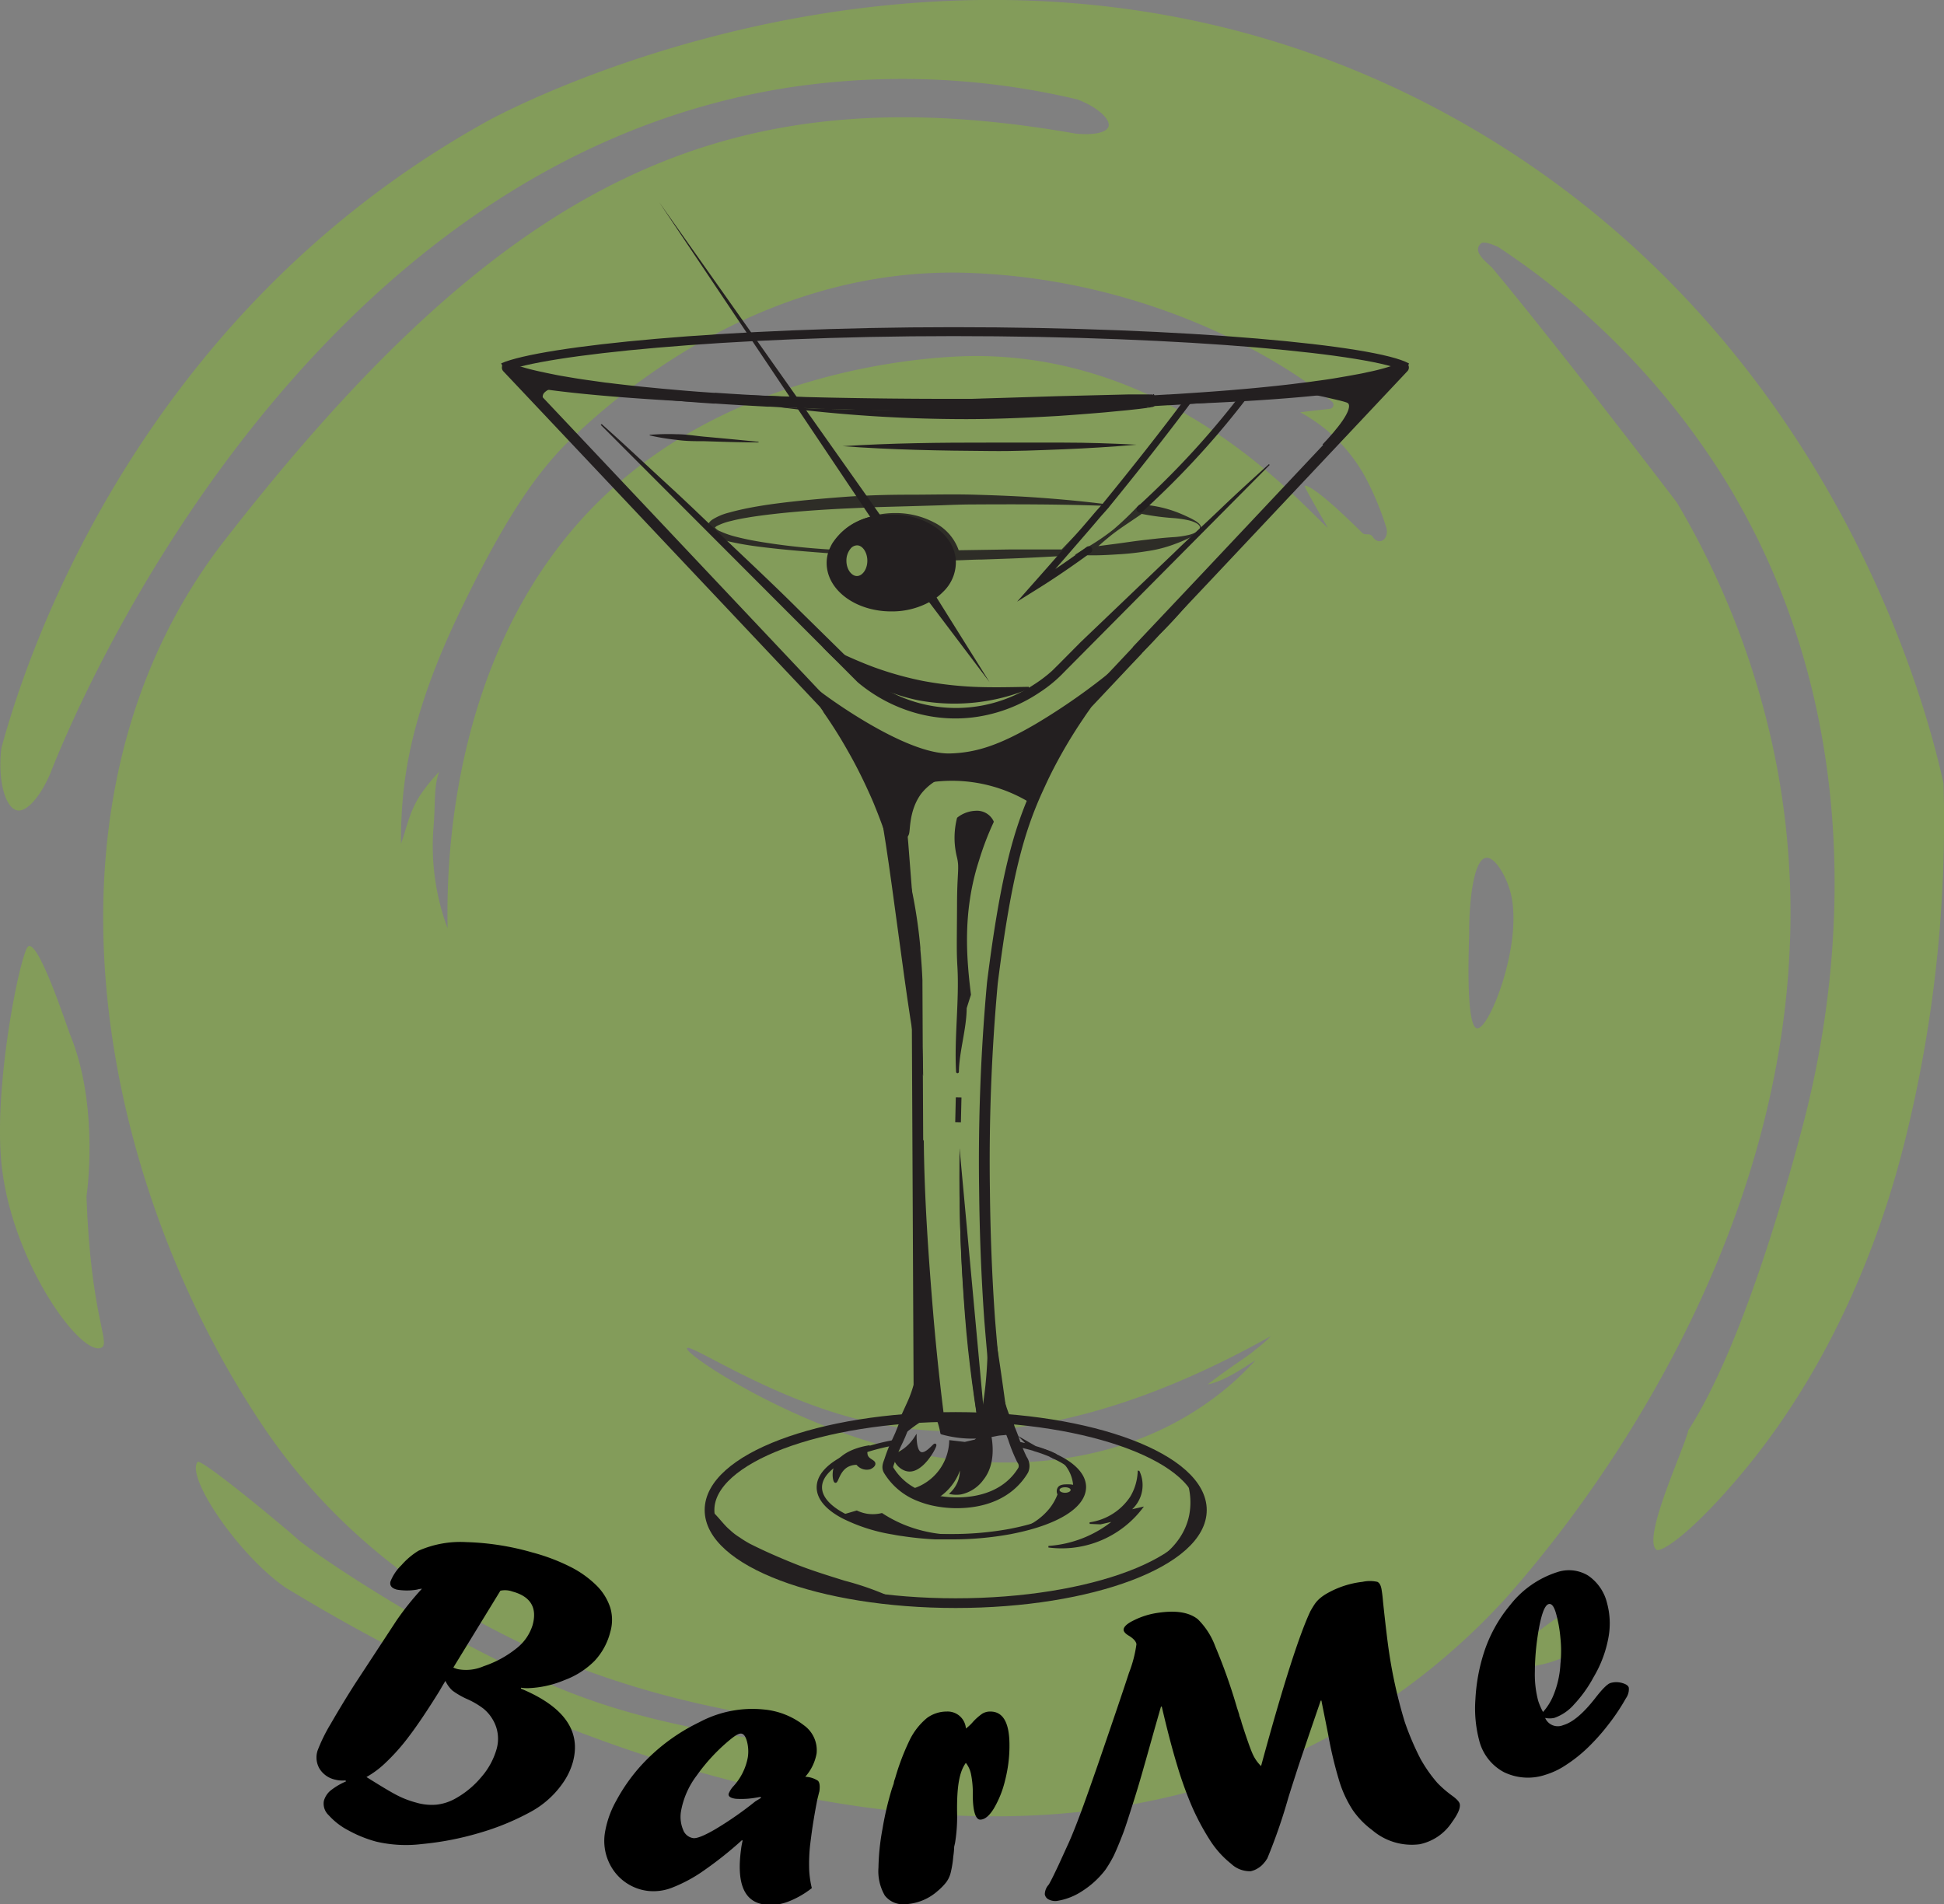 <svg id="Layer_1" data-name="Layer 1" xmlns="http://www.w3.org/2000/svg" viewBox="0 0 304.81 298.64"><rect x="0" y="0" width="304.81" height="298.64" fill="#808080" stroke="none"/><defs><style>.cls-1{opacity:0.3;}.cls-2{fill:#8adf00;}.cls-3{opacity:0.88;}.cls-11,.cls-12,.cls-14,.cls-15,.cls-17,.cls-18,.cls-19,.cls-21,.cls-22,.cls-23,.cls-24,.cls-4,.cls-8{fill:#231f20;}.cls-10,.cls-13,.cls-20,.cls-25,.cls-5,.cls-6,.cls-7,.cls-9{fill:none;}.cls-10,.cls-11,.cls-12,.cls-13,.cls-14,.cls-15,.cls-16,.cls-17,.cls-18,.cls-19,.cls-20,.cls-21,.cls-22,.cls-23,.cls-24,.cls-25,.cls-5,.cls-6,.cls-7,.cls-8,.cls-9{stroke:#231f20;}.cls-11,.cls-12,.cls-13,.cls-5{stroke-linejoin:round;}.cls-18,.cls-5{stroke-width:1.69px;}.cls-10,.cls-14,.cls-15,.cls-16,.cls-17,.cls-18,.cls-19,.cls-20,.cls-21,.cls-22,.cls-23,.cls-24,.cls-25,.cls-6,.cls-7,.cls-8,.cls-9{stroke-miterlimit:10;}.cls-21,.cls-6{stroke-width:0.84px;}.cls-7{stroke-width:1.4px;}.cls-8{stroke-width:0.42px;}.cls-10,.cls-9{stroke-linecap:round;}.cls-9{stroke-width:1.1px;}.cls-10{stroke-width:0.39px;}.cls-11{stroke-width:0.46px;}.cls-12{stroke-width:0.44px;}.cls-13{stroke-width:0.89px;}.cls-14{stroke-width:0.41px;}.cls-15{stroke-width:0.83px;}.cls-16{fill:#fff;stroke-width:0.7px;}.cls-17{stroke-width:0.66px;}.cls-19{stroke-width:0.27px;}.cls-20{stroke-width:0.51px;}.cls-22{stroke-width:0.28px;}.cls-23{stroke-width:0.25px;}.cls-24{stroke-width:0.34px;}.cls-25{stroke-width:1.52px;}</style></defs><g class="cls-1"><path class="cls-2" d="M573.27,271.16c-2.2-10-16.68-70.33-75.68-103.73-74.21-42-149.29-2-152.84,0-56.5,31.43-73,87.21-76,98.23-.63,5.5.79,9.46,2.5,9.75,1.53.29,3.75-2.32,5.26-6,3.5-8.93,38.86-95.17,115.35-107.31a118.82,118.82,0,0,1,45.63,1.82c3.3,1.26,5.17,3.17,4.87,4.21s-2.49,1.41-5.17,1.14c-54.57-9.59-89.23,6.95-133.42,63.77-31.33,40.28-20.16,99.62,5.73,138.52,25.25,37.94,69.37,44.21,80.49,46.26,1.15.18,3.8.94,3.8,3.3,0,1.55-3.48.3-4.22.36-9.22-1.55-19.56-3.23-30.15-7.17-19.44-7.23-42.16-22.63-44.41-24.79-3-2.65-15-12.56-15.49-11.93-1.88,2.31,6.39,14.61,13.83,19.73C324.52,404,412.5,458.5,480.2,418.81a105.55,105.55,0,0,0,24.47-19.89c8.43-9.51,55.09-63.77,42.46-130.46a128.6,128.6,0,0,0-15.66-41.33c-15.15-19.85-25.67-32.91-28.93-36.77-.56-.68-3.35-2.52-1.78-3.87.29-.27,1.15-.13,2.68.56a119.21,119.21,0,0,1,35.87,37c27,44.46,14.2,92.22,11.46,102.45-5.5,20.45-11.62,37-17.51,46.12-.58,2.77-7.3,16.93-5,18.73.68.51,5.55-2.48,13.91-12.59,16.46-20,22.8-42.51,25.07-51.61A206.59,206.59,0,0,0,573.27,271.16Zm-108,88.92c-1.15,1-3.22,2.18-7.38,5.35,2.88-.54,6.46-3.19,7.49-3.78a46.14,46.14,0,0,1-3.57,3.53c-16.23,14.23-39.09,15-58.2,8.83-15.06-4.85-27.8-13.48-27.35-14.27s12.77,7.64,26.93,11.19c14.54,3.64,35.49,3.24,64.62-13.08A19,19,0,0,1,465.23,360.08Zm18.56-127.53c-.6-.81-1.14-.12-1.73-.7-1.08-1.06-7.42-7.37-9-7.37-.25,0,3.78,6.76,3.6,6.6-5.1-4.74-24.18-26.47-54.25-26.92-6.29-.12-31.77,1.12-52.6,16.45-32.95,24.21-31.11,68.46-31.14,73.27a37,37,0,0,1-2.2-15.77c.34-4,0-6.32.89-8.77a28,28,0,0,0-3.05,3.8c-1.73,2.74-2.09,5.26-2.94,7.48,0-8.9,1-19.33,9.35-36.61,6.09-12.63,11.19-20.82,16.83-26.37,4.27-4,28.26-27.82,63-26.52,29.44,1.1,50.39,14.72,56.82,20.21a.63.63,0,0,1-.36,1.1l-4.65.54A25.35,25.35,0,0,1,483,223.89a46,46,0,0,1,2.9,7.15C486.4,232.79,484.85,234,483.79,232.55Zm17.65,50.32c1.35-.31,3,2.56,3.66,4.61,2.67,7.64-3,22.35-5,22.1-1.89-.22-1.24-13.81-1.24-14.93C498.85,291,499.39,283.36,501.44,282.87Z" transform="translate(-268.54 -148.32)"/><path class="cls-2" d="M272.76,297c1.41-2.69,6.42,12.75,6.7,13.4,4.33,10.38,3,23,2.64,25.6.65,18.42,3.72,22.84,2.42,23.62-3,1.8-13.73-12.71-15.65-27.88C267.37,319.82,271.34,299.69,272.76,297Z" transform="translate(-268.54 -148.32)"/><path class="cls-2" d="M518.83,399.46c-.77-.67-2.84.54-4.21,1.34-3.77,2.21-9.89,7-9,8.47.73,1.18,6.82,0,9.38-1.77C518.41,405.14,519.92,400.42,518.83,399.46Z" transform="translate(-268.54 -148.32)"/></g><g class="cls-3"><path class="cls-4" d="M442,227.53c-.47.64-1.07,1.46-1.59,2.06l-1.61,1.93c-1.06,1.3-2.15,2.57-3.24,3.84l-.12.15h-.21c-2.82.15-5.64.31-8.46.41l-4.24.15c-1.41,0-2.82.11-4.23.13h-.61l-.13-.61a6.68,6.68,0,0,0-3.31-4.1,12.06,12.06,0,0,0-5.45-1.58,12.4,12.4,0,0,0-5.7,1,7.25,7.25,0,0,0-4,4l-.07.2-.2,0c-3.42-.26-6.84-.52-10.25-.93-1.71-.2-3.42-.44-5.12-.81a14.51,14.51,0,0,1-2.55-.76,2.82,2.82,0,0,1-1.28-1,1.13,1.13,0,0,1,0-1.19,2.09,2.09,0,0,1,.63-.63,8.91,8.91,0,0,1,2.54-1.07c.85-.24,1.7-.44,2.55-.62,1.7-.35,3.41-.62,5.12-.84,3.42-.44,6.85-.74,10.28-1s6.86-.36,10.29-.36,6.87-.1,10.31,0,6.86.23,10.28.48,6.85.57,10.25,1h0A.29.29,0,0,1,442,227.53Zm-.16.07s0,.06,0,.05h0c-6.85-.25-13.69-.26-20.53-.22-1.7,0-3.41.06-5.12.13l-5.12.15-5.12.14-5.12.23c-3.41.17-6.81.4-10.2.76-1.69.19-3.38.39-5,.67-.83.14-1.66.3-2.46.51a9.57,9.57,0,0,0-2.23.79,1.52,1.52,0,0,0-.3.24c0,.07,0,0,0,0a1.85,1.85,0,0,0,.76.56,13.82,13.82,0,0,0,2.32.83c1.63.43,3.31.75,5,1,3.37.53,6.78.87,10.2,1.07l-.27.18a8.26,8.26,0,0,1,4.18-4.48,13.32,13.32,0,0,1,6-1.43,12.93,12.93,0,0,1,6.13,1.45,7.74,7.74,0,0,1,4.09,5l-.74-.61,8.43-.13c2.81,0,5.63,0,8.44,0l-.33.16c1.16-1.21,2.31-2.43,3.49-3.62l1.76-1.79C440.72,228.65,441.23,228.21,441.87,227.6Z" transform="translate(-268.54 -148.32)"/></g><g class="cls-3"><path class="cls-4" d="M456.86,231.06c0,.48-.42.74-.74,1a7,7,0,0,1-1,.57,23.65,23.65,0,0,1-2.19.94,20.43,20.43,0,0,1-4.56,1.19,42.9,42.9,0,0,1-4.65.5c-1.56.1-3.11.18-4.67.14l-2-.06,1.64-1a35.15,35.15,0,0,0,4.45-3,48.36,48.36,0,0,0,3.87-3.71l.18-.18.35,0a18.77,18.77,0,0,1,5,1c.81.28,1.61.63,2.39,1a12.47,12.47,0,0,1,1.14.61C456.37,230.29,456.81,230.55,456.86,231.06Zm-.17,0c0-.36-.42-.63-.77-.8a5.25,5.25,0,0,0-1.18-.38,17.18,17.18,0,0,0-2.48-.33,39.55,39.55,0,0,1-4.95-.69l.54-.16c-1.47,1.05-3,2-4.44,3.07s-2.75,2.3-4.11,3.48l-.37-1c1.53-.27,3.06-.45,4.58-.65s3.05-.44,4.57-.61,3-.35,4.58-.44a15.74,15.74,0,0,0,2.27-.34,5.67,5.67,0,0,0,1.07-.38C456.32,231.64,456.67,231.4,456.69,231.06Z" transform="translate(-268.54 -148.32)"/></g><path class="cls-5" d="M483.11,207.52c-.58.14-1.19.26-1.83.37-1,.19-2,.36-3,.53s-2.21.35-3.39.5c-.79.12-1.6.22-2.45.32l-1.26.16q-3.22.38-6.86.71l-2.9.25c-1.84.15-3.77.29-5.74.42l-2.25.15-1.67.1h-.15l-2.72.16h-.07l-1,.05c-6.29.3-13.07.52-20.14.62-1,0-2,0-3.06,0-2,0-4.11,0-6.21,0-1.05,0-2.09,0-3.12,0h-3.11l-2.38,0h-.2l-3.82-.07c-1.65,0-3.27-.07-4.88-.12-.79,0-1.58-.05-2.38-.06s-1.58,0-2.36-.09l-2.63-.1-.33,0c-1.31,0-2.61-.1-3.88-.17h-.39l-4-.22c-1.43-.09-2.83-.17-4.2-.27a2.82,2.82,0,0,1-.42,0q-3.35-.22-6.47-.51l-1.71-.15-3.29-.32c-.54-.07-1.06-.12-1.59-.17l-2-.23c-.62-.07-1.25-.16-1.86-.22l-3.14-.44c-.69-.1-1.35-.2-2-.31l-1-.17c-.61-.1-1.22-.2-1.79-.32s-1.38-.27-2-.42c-.43-.08-.87-.18-1.28-.28a31.76,31.76,0,0,1-4.1-1.25l1.89,2,47.8,50.68.62.88a.09.09,0,0,0,0,.06,73.17,73.17,0,0,1,3.9,6.22s0,0,0,0c1.18,2.06,2.31,4.31,3.39,6.72.29.64.56,1.25.81,1.89v0A77.45,77.45,0,0,1,412,296.94a1.42,1.42,0,0,1,0,.28c.16,1.76.27,3.36.33,4.85v.08c0,.12,0,.24,0,.34l.05,10.71.25,52.4a18.41,18.41,0,0,1-1.08,3l-.84,1.84c0,.12-.1.22-.12.29s0,.1,0,.14a19.15,19.15,0,0,1-.81,2.26,4.32,4.32,0,0,1-.19.45c-.13.29-.25.56-.38.83a22.48,22.48,0,0,0-1.13,2.8c-.19.61-.53,1.15-.19,1.69a9.81,9.81,0,0,0,4.9,4.05,13.9,13.9,0,0,0,1.89.6,17.28,17.28,0,0,0,3.51.44c4.39.08,8.52-1.34,10.79-5.12a1.67,1.67,0,0,0-.19-1.64,25,25,0,0,1-1.38-3.43c-.12-.3-.24-.62-.39-1s-.37-.82-.61-1.3h0c-.05-.12-.12-.24-.19-.37s-.05-.12-.1-.27a1.42,1.42,0,0,0-.05-.16c0-.13-.1-.28-.17-.45a31.12,31.12,0,0,1-1.18-4c-.39-3.72-.71-7.35-1-10.91-.51-7.19-.74-14-.81-20.21a308.94,308.94,0,0,1,1.23-32.65c2.16-17.21,4.27-24,6.89-29.92.46-1,.91-2,1.4-3a.06.06,0,0,0,0,0,77.15,77.15,0,0,1,5.38-9.18c.41-.63.82-1.18,1.19-1.71a0,0,0,0,0,0,0l7.87-8.36,0-.05,10.84-11.48,29.17-31,1.72-1.83A34.1,34.1,0,0,1,483.11,207.52ZM402.93,233h0c1.35,0,2.45,1.47,2.45,3.26s-1.12,3.24-2.48,3.24-2.49-1.45-2.49-3.24a3.75,3.75,0,0,1,.8-2.38A2.19,2.19,0,0,1,402.93,233Z" transform="translate(-268.54 -148.32)"/><path class="cls-6" d="M457,384.51c0-.05,0-.08,0-.12a.35.35,0,0,0,0-.06s0,0,0,0a3.57,3.57,0,0,0-.1-.57c-.06-.22-.12-.43-.19-.65a8,8,0,0,0-1.49-2.49.57.57,0,0,0-.11-.14c-4.21-4.85-14.95-8.59-28.27-9.71l-.52-.05-.24,0a1.42,1.42,0,0,1,.05.16c.05.15.09.25.1.27s.14.25.19.37h0c.24.48.44.9.61,1.3s.27.68.39,1,.23.61.33.9c1.05.22,2,.45,2.93.72a.77.77,0,0,0,.16.07,19.22,19.22,0,0,1,1.86.64,6.19,6.19,0,0,1,.63.26.23.23,0,0,1,.11.07l.32.15.31.15c2.72,1.28,4.34,2.95,4.34,4.74,0,3-4.37,5.52-10.82,6.84l-.68.14a50.32,50.32,0,0,1-9.2.81c-.49,0-1,0-1.47,0h-1.06a49.73,49.73,0,0,1-5.1-.51c-.41-.05-.83-.12-1.25-.2l-.26-.05a26.82,26.82,0,0,1-7.76-2.49c-2.4-1.26-3.8-2.82-3.8-4.49,0-1.5,1.11-2.88,3.06-4.07a18.55,18.55,0,0,1,4.5-1.92,36.56,36.56,0,0,1,4.65-1.1h0c.12-.27.26-.54.37-.83a4.32,4.32,0,0,0,.19-.45,19.15,19.15,0,0,0,.81-2.26s0-.09,0-.14h0c-17.58,1.37-30.78,7.28-30.78,14.35v.09a5.16,5.16,0,0,0,.05.67c.42,3.08,3.33,5.91,8,8.17a1.19,1.19,0,0,0,.22.12,48.38,48.38,0,0,0,8.79,3.13h.09c1.35.34,2.77.66,4.24.95.72.13,1.47.27,2.23.39.57.1,1.16.18,1.75.25a1.6,1.6,0,0,0,.39.05c.73.12,1.49.2,2.25.27l1.43.15c.47.05.95.09,1.42.12l1.35.1c1.33.09,2.68.14,4.07.17.77,0,1.57,0,2.36,0,2,0,4-.05,5.88-.16,1.28-.07,2.53-.17,3.76-.29l1.84-.2c1.2-.14,2.38-.31,3.55-.49.77-.12,1.53-.26,2.28-.41s1.48-.29,2.21-.45l2.06-.49a.06.06,0,0,0,0,0,46.46,46.46,0,0,0,9-3.23l.44-.23a19,19,0,0,0,5.57-4.07.06.06,0,0,1,0,0c.2-.26.41-.54.61-.84a8.17,8.17,0,0,0,1.06-2c0-.17.08-.34.13-.51h0a3.7,3.7,0,0,0,.09-.48,5.16,5.16,0,0,0,.05-.67V385A4,4,0,0,0,457,384.51Z" transform="translate(-268.54 -148.32)"/><path class="cls-4" d="M362.88,214.82c3.56,3.17,7,6.43,10.51,9.65s6.9,6.54,10.35,9.81,6.91,6.53,10.27,9.89l10.17,10-.09-.08a22.2,22.2,0,0,0,26.61,1.56,20.29,20.29,0,0,0,1.94-1.4c.31-.24.62-.52.88-.75l.9-.89L438,249,452.64,235c2.42-2.36,4.93-4.63,7.4-7s4.95-4.62,7.46-6.89l.12.12L439,250.08l-3.57,3.6a21.44,21.44,0,0,1-3.92,3.25,24,24,0,0,1-9.42,3.75,22.93,22.93,0,0,1-10.12-.59,24.39,24.39,0,0,1-8.95-4.78h0l-40.29-40.36Z" transform="translate(-268.54 -148.32)"/><path class="cls-4" d="M380,385.14c1.16,1,2,2.3,3,3.12a9,9,0,0,0,1.48,1.14,18,18,0,0,0,1.61,1c2.26,1.15,4.84,2.27,7.25,3.23s5,1.76,7.66,2.59a45.57,45.57,0,0,1,8.21,3l0,.29c-1.41-.19-2.84-.28-4.27-.4s-2.85-.29-4.28-.51a40.41,40.41,0,0,1-8.36-2.14,34.86,34.86,0,0,1-7.6-4.1,12.19,12.19,0,0,1-3-3.13,36.48,36.48,0,0,1-1.89-3.88Z" transform="translate(-268.54 -148.32)"/><path class="cls-7" d="M349.93,208c5.85,1.16,16.63,2.14,30.36,2.78a2.88,2.88,0,0,0,.42,0c10.91.51,23.67.79,37.32.79,12.35,0,23.65-.15,33.54-.5h.16c15.92-.54,28.14-1.57,35.25-3.26" transform="translate(-268.54 -148.32)"/><path class="cls-7" d="M347.4,205.94c6.09-2.63,34.71-5.61,70.63-5.61,36.87,0,66.19,2.87,71.11,5.61" transform="translate(-268.54 -148.32)"/><path class="cls-8" d="M457.8,238.73A99,99,0,0,1,431,262.06c-5.69,3.32-9.35,4.51-13.48,4.63-7.37.21-20.61-9.79-20.72-9.94,3.16,6,6.85,10.54,10,16.51a23.71,23.71,0,0,1,23.16.65c2.62-4.91,5.23-8.63,7.85-13.54,4-4.42,8.36-8.26,12.39-12.68A66.81,66.81,0,0,0,457.8,238.73Z" transform="translate(-268.54 -148.32)"/><path class="cls-8" d="M409.88,271.51c.86,6.26,3.17,40.22,3.19,44.43-1.76-4.36-5.28-38.89-7-43.25Z" transform="translate(-268.54 -148.32)"/><path class="cls-9" d="M439.25,234.54c-2.94,2.16-5.73,4.05-8.31,5.66,1.62-1.83,3.26-3.68,4.9-5.58s3.17-3.64,4.76-5.53c.1-.1.18-.21.27-.31.37-.4.72-.81,1.08-1.21l.1-.14c4.56-5.59,8.92-11.12,13-16.58,2.87-.15,5.75-.32,8.6-.49a133.59,133.59,0,0,1-13.88,15.49c-.83.79-1.65,1.57-2.48,2.32" transform="translate(-268.54 -148.32)"/><path class="cls-10" d="M442.05,227.43l-.1.14c-.36.4-.71.81-1.08,1.21.34-.4.67-.81,1-1.21l.1-.14Z" transform="translate(-268.54 -148.32)"/><path class="cls-4" d="M370.4,216.51a36.36,36.36,0,0,1,4.3-.09c1.42,0,2.84.25,4.26.38q4.26.38,8.52.81v.09c-2.85,0-5.71-.1-8.56-.19-1.43,0-2.86,0-4.28-.21a34.22,34.22,0,0,1-4.23-.7Z" transform="translate(-268.54 -148.32)"/><path class="cls-4" d="M400.65,218.29c7.69-.49,15.37-.57,23.05-.56,1.92,0,3.84,0,5.76,0s3.84,0,5.76,0c3.85,0,7.69.13,11.54.33q-5.76.49-11.52.72c-3.84.15-7.69.32-11.53.27C416,219,408.32,218.86,400.65,218.29Z" transform="translate(-268.54 -148.32)"/><path class="cls-11" d="M413.16,327.29c.08,8.74.71,17.91,1.51,27.48q.74,8.61,1.79,16.71a10.68,10.68,0,0,0,3.13.81,7.21,7.21,0,0,0,6.61-2.37c.25.39,1.32,1.65,1.12,2.27-.4,1.24-1.36.83-2.62,1.12a17.68,17.68,0,0,1-8.49-.27c-.42-2.44-1.41-4.07-2.24-4s-1.16.44-1.51,2.28c-1.92,1.28-2.35,2-2.95,1.81.9-2.17,2.61-5.64,3.5-7.81C413.14,352.62,413,340,413.16,327.29Z" transform="translate(-268.54 -148.32)"/><path class="cls-11" d="M423.71,355.32c-.27,0,.25,4.46-.51,11a63.16,63.16,0,0,1-1.08,6.4l4.31-.72C424.62,358.5,424,355.29,423.71,355.32Z" transform="translate(-268.54 -148.32)"/><path class="cls-12" d="M418.8,276.69a4.68,4.68,0,0,1,2.7-1,2.67,2.67,0,0,1,2.63,1.5,45.5,45.5,0,0,0-2.29,6c-2.67,8.23-1.94,15.7-1.28,21.11-.23.7-.45,1.4-.67,2.1,0,3.16-1.18,6.86-1.22,10-.3-5.3.51-11.14.21-16.44-.15-2.52-.09-3.73-.06-9.65,0-5.15.4-5.8,0-7.52a13,13,0,0,1-.37-2.34A12.53,12.53,0,0,1,418.8,276.69Z" transform="translate(-268.54 -148.32)"/><path class="cls-13" d="M418.85,320.41l-.09,3.9" transform="translate(-268.54 -148.32)"/><path class="cls-4" d="M419,328.44c-.09,6.07,0,12.63.43,19.6.48,8,1.29,15.36,2.27,22.1.5,1.36,1,2.71,1.51,4.06" transform="translate(-268.54 -148.32)"/><path class="cls-4" d="M419.05,328.44q-.1,10.46.61,20.9c.23,3.47.56,6.94.91,10.41s.76,6.93,1.24,10.38v0l1.45,4.09h0l-1.57-4h0c-.53-3.44-1-6.9-1.37-10.37s-.62-6.95-.84-10.43q-.65-10.44-.42-20.91Z" transform="translate(-268.54 -148.32)"/><path class="cls-14" d="M415.15,374.92c-.12-.11-1.38,1.65-2.27,1.3-.56-.23-.77-1.21-.82-2.37a7.12,7.12,0,0,1-1.58,1.72c-.9.69-1.47.75-1.58,1.22-.15.72.88,1.92,2,2.08C413.17,379.21,415.31,375.08,415.15,374.92Z" transform="translate(-268.54 -148.32)"/><path class="cls-8" d="M417.58,374.4a8.29,8.29,0,0,1-5.56,7.48,2.58,2.58,0,0,0,.58.92,2.74,2.74,0,0,0,2.09.72,8.39,8.39,0,0,0,3.9-4,7,7,0,0,0,.53-1.81,5.17,5.17,0,0,1-.2,3,5.11,5.11,0,0,1-1.15,1.76,4.67,4.67,0,0,0,1.44,0,5.64,5.64,0,0,0,3.38-2.24c2.38-3,1-7.53.9-7.9l-2,1.94-1.66.39Z" transform="translate(-268.54 -148.32)"/><path class="cls-4" d="M397.75,249.54c2.8,1.31,5.32,2.49,7.87,3.43a52.63,52.63,0,0,0,7.65,2.14,58.27,58.27,0,0,0,7.93.92c2.74.12,5.54.06,8.63,0l.12.3a30.87,30.87,0,0,1-17.28,1.84,28.81,28.81,0,0,1-8.25-3,26.86,26.86,0,0,1-6.9-5.41Z" transform="translate(-268.54 -148.32)"/><polygon class="cls-4" points="155.16 106.98 145.32 93.95 146.5 93.14 155.16 106.98"/><polygon class="cls-4" points="137.11 82.06 103.35 31.7 138.32 81.22 137.11 82.06"/><path class="cls-15" d="M417.89,235.45c-.65-3.19-4.17-5.69-8.56-6l-.9,0h-.13a4.64,4.64,0,0,0-.65,0,11.38,11.38,0,0,0-1.67.17,9.3,9.3,0,0,0-6.58,4.12,5.85,5.85,0,0,0-.29.56,4,4,0,0,0-.24.57,5.08,5.08,0,0,0-.3,1.73c0,4,4.34,7.19,9.73,7.19a11.89,11.89,0,0,0,6.28-1.71,8.5,8.5,0,0,0,1.53-1.23,6,6,0,0,0,1.89-4.25A5,5,0,0,0,417.89,235.45Zm-15,4.08c-1.37,0-2.49-1.45-2.49-3.24a3.75,3.75,0,0,1,.8-2.38,1.68,1.68,0,0,1,1.4-.91,2.58,2.58,0,0,1,.29,0h0c1.35,0,2.45,1.47,2.45,3.26S404.29,239.53,402.93,239.53Z" transform="translate(-268.54 -148.32)"/><path class="cls-16" d="M405.66,235.5a3.07,3.07,0,0,0-2.73-2.8,3,3,0,0,0-2.7,2.55,5.1,5.1,0,0,0-.12,1c0,2,1.25,3.62,2.82,3.62s2.82-1.61,2.82-3.62A4.07,4.07,0,0,0,405.66,235.5Zm-2.73,4c-1.37,0-2.49-1.45-2.49-3.24a3.75,3.75,0,0,1,.8-2.38,2.19,2.19,0,0,1,1.69-.88h0c1.35,0,2.45,1.47,2.45,3.26S404.29,239.53,402.93,239.53Z" transform="translate(-268.54 -148.32)"/><path class="cls-17" d="M473.82,209.73c1.44.29,3.08.64,4.86,1.08,1,.26,1.37.35,1.57.65.81,1.24-1.85,4.42-4.1,6.79L487,207.78Z" transform="translate(-268.54 -148.32)"/><path class="cls-18" d="M416.34,269.33a9.34,9.34,0,0,0-4,2.91c-2.27,3-1.86,6.73-2.15,6.73s-.48-1.81-.81-8.78Z" transform="translate(-268.54 -148.32)"/><path class="cls-19" d="M354.86,209.16a2.62,2.62,0,0,0-1,.58,1.08,1.08,0,0,0-.29,1.2l-2-1.92Z" transform="translate(-268.54 -148.32)"/><path class="cls-4" d="M434,376.73l-.31-.15c.11.05.21.12.31.17a5.81,5.81,0,0,1,2.8,4.42,4.08,4.08,0,0,0-.89-.07c-.49,0-1.29,0-1.56.58a1.1,1.1,0,0,0,0,1,8.41,8.41,0,0,1-1.22,2.16,10,10,0,0,1-5.65,3.51c6.45-1.32,10.82-3.88,10.82-6.84C438.35,379.68,436.73,378,434,376.73Zm1.54,5.69c-.48,0-.87-.2-.87-.44s.39-.42.87-.42.87.18.87.42S436,382.42,435.55,382.42Z" transform="translate(-268.54 -148.32)"/><path class="cls-20" d="M426.86,388.45l.67-.14" transform="translate(-268.54 -148.32)"/><path class="cls-20" d="M433.39,376.43a.47.47,0,0,0-.12-.07,6.61,6.61,0,0,0-.62-.25" transform="translate(-268.54 -148.32)"/><path class="cls-4" d="M434.21,376.35a13.93,13.93,0,0,0-4.41-1.29,19.76,19.76,0,0,1,2,.9,19,19,0,0,1,2,1.17C434,376.87,434.08,376.61,434.21,376.35Z" transform="translate(-268.54 -148.32)"/><path class="cls-21" d="M455.05,380.46a11,11,0,0,1,.34,5.67c-1.19,5.56-6.52,8-7.17,8.24a13.6,13.6,0,0,0,6.65-4.5,7.66,7.66,0,0,0,2.11-5.09A6.85,6.85,0,0,0,455.05,380.46Z" transform="translate(-268.54 -148.32)"/><path class="cls-22" d="M399.54,380.72c-.25,0-.47-1.23-.13-2.27.83-2.54,4.65-3.2,5.25-3.3a1.78,1.78,0,0,0-.18,1.46c.29.69,1.18.77,1.18,1.26,0,.34-.45.63-.75.74a1.93,1.93,0,0,1-2-.71,3.06,3.06,0,0,0-1.49.35C400.06,379,399.86,380.78,399.54,380.72Z" transform="translate(-268.54 -148.32)"/><path class="cls-23" d="M447.05,379.09a8.45,8.45,0,0,1-1.18,4,9.33,9.33,0,0,1-6.47,4.09l1.69.07,2.19-.5a18.14,18.14,0,0,1-10.34,4.13,15.84,15.84,0,0,0,14.65-6.1l-2,.46a5.06,5.06,0,0,0,1.51-6.14Z" transform="translate(-268.54 -148.32)"/><path class="cls-24" d="M400.75,386l2.12-.62a6.12,6.12,0,0,0,1.56.49,6,6,0,0,0,2.37-.09,20.83,20.83,0,0,0,3.32,1.76,21.65,21.65,0,0,0,8.59,1.64,38.32,38.32,0,0,1-18-3.18Z" transform="translate(-268.54 -148.32)"/><path class="cls-4" d="M390.73,212.17c9.71.42,19.42.56,29.09.32,4.84-.17,9.67-.43,14.5-.82q3.63-.27,7.24-.61l3.61-.36,1.79-.21.89-.12.74-.12h0a1,1,0,0,0-.47.38c.38,2.74.53,1,.47,1.53a.32.32,0,0,0,.09,0l.09,0h-1.55l-1.81,0-3.64.06-7.29.11c-4.85,0-9.71.11-14.57.1Q405.32,212.55,390.73,212.17Zm0,0q14.56-.81,29.12-1.27l14.57-.45,7.28-.18,3.64-.09,1.83,0H449l.15,0,.14,0c0,.53.14-1.21.52,1.56a1.11,1.11,0,0,1-.52.4l-.09,0a4.53,4.53,0,0,1-.58.11l-.47.07-.92.12-1.82.2-3.65.35q-3.63.31-7.28.56c-4.86.28-9.73.5-14.61.5A230.1,230.1,0,0,1,390.73,212.17Z" transform="translate(-268.54 -148.32)"/><ellipse class="cls-25" cx="149.85" cy="236.81" rx="38.6" ry="14.6"/><rect class="cls-24" x="144.2" y="220.32" width="2.51" height="1.67"/><rect class="cls-24" x="147.71" y="222.24" width="6.47" height="1.79"/><path d="M324.27,412.28l6.43-9.81a44.27,44.27,0,0,1,4-5,3.46,3.46,0,0,0-.78.14,9.42,9.42,0,0,1-3.16,0c-.81-.22-1.14-.64-1-1.26a7.25,7.25,0,0,1,1.73-2.58,11.59,11.59,0,0,1,2.67-2.26,16.27,16.27,0,0,1,7.52-1.35A41.46,41.46,0,0,1,352,391.78a30.82,30.82,0,0,1,5.9,2.22,16.16,16.16,0,0,1,4.16,2.95,8.67,8.67,0,0,1,2.17,3.5,6.73,6.73,0,0,1,0,3.8,10.32,10.32,0,0,1-2.46,4.53,12.91,12.91,0,0,1-4.67,3,16.24,16.24,0,0,1-5.87,1.29,6.37,6.37,0,0,1-1-.08l0,.15q10.13,4.22,8.13,11.53a10.69,10.69,0,0,1-1.33,2.92,14.66,14.66,0,0,1-5.3,4.88,39.86,39.86,0,0,1-8.15,3.33,47,47,0,0,1-8.89,1.71,20.5,20.5,0,0,1-7.16-.38,19.69,19.69,0,0,1-4.38-1.77,10.85,10.85,0,0,1-3.06-2.36,2.48,2.48,0,0,1-.77-2.25,3.26,3.26,0,0,1,1-1.59,10.78,10.78,0,0,1,2.48-1.48l-.09-.15a4.76,4.76,0,0,1-1.66-.13,3.83,3.83,0,0,1-2.4-1.69,3.48,3.48,0,0,1-.31-2.87,25.85,25.85,0,0,1,2-4.09C321.56,416.64,322.86,414.48,324.27,412.28Zm14.11-.36-.48.8-.48.83c-1.81,2.91-3.37,5.25-4.7,7a32.46,32.46,0,0,1-3.86,4.34A14.7,14.7,0,0,1,326,427c2.21,1.39,3.79,2.34,4.76,2.84a14.71,14.71,0,0,0,3,1.16,8.57,8.57,0,0,0,3.26.33,7.83,7.83,0,0,0,3-1,14.33,14.33,0,0,0,4-3.34,11.41,11.41,0,0,0,2.37-4.33,5.87,5.87,0,0,0-.56-4.62,6.31,6.31,0,0,0-1.52-1.79,12.84,12.84,0,0,0-2.65-1.53,12.55,12.55,0,0,1-2.16-1.26A4.73,4.73,0,0,1,338.38,411.92ZM347,397.78l-7.38,12.05a3.66,3.66,0,0,0,.7.25,6.87,6.87,0,0,0,4.06-.46,16.61,16.61,0,0,0,5.13-2.79,7.38,7.38,0,0,0,2.54-3.66q1.13-4.1-3.19-5.27A3.43,3.43,0,0,0,347,397.78Z" transform="translate(-268.54 -148.32)"/><path d="M385,436.9l0,.13-.11-.14a58.64,58.64,0,0,1-6,4.78,23.19,23.19,0,0,1-4.82,2.62,8,8,0,0,1-3.84.58,7.69,7.69,0,0,1-5.37-3.06,8.08,8.08,0,0,1-1.46-6.14,15.32,15.32,0,0,1,1.79-5,27.85,27.85,0,0,1,3.82-5.42,30,30,0,0,1,9.17-6.84,17.66,17.66,0,0,1,10.15-2,12,12,0,0,1,6.25,2.47,4.81,4.81,0,0,1,2,4.41,7.48,7.48,0,0,1-1.78,3.67,3.89,3.89,0,0,1,2,.63c.26.28.33.84.21,1.7,0-.08-.09.33-.32,1.24-.39,2-.71,3.9-.94,5.66-.12.92-.21,1.62-.25,2.09s-.07,1-.09,1.64,0,1.12,0,1.5a15.08,15.08,0,0,0,.42,3,14.3,14.3,0,0,1-3.89,2.19,7.64,7.64,0,0,1-3.55.38q-4.72-.63-3.67-8.55A12.13,12.13,0,0,1,385,436.9Zm2.78-6.78-.61.1a13.37,13.37,0,0,1-3.28.19c-.79-.11-1.17-.36-1.11-.77a3.88,3.88,0,0,1,.64-1.07,9.17,9.17,0,0,0,2.38-4.69,6.14,6.14,0,0,0-.14-2.47c-.21-.77-.5-1.17-.87-1.22s-.87.23-1.64.84a29.08,29.08,0,0,0-5.38,5.75,13.07,13.07,0,0,0-2.45,5.58,5.27,5.27,0,0,0,.32,2.89,2,2,0,0,0,1.59,1.33c.59.08,1.78-.4,3.58-1.46a55.07,55.07,0,0,0,6.16-4.3l.91-.56Z" transform="translate(-268.54 -148.32)"/><path d="M418.29,437.32l-.14.62a12.4,12.4,0,0,1-.14,1.52,16.06,16.06,0,0,1-.39,2.47,4.16,4.16,0,0,1-.74,1.6,9.25,9.25,0,0,1-1.33,1.35,8.21,8.21,0,0,1-5.16,2.07,3.61,3.61,0,0,1-3.11-1.36,7.6,7.6,0,0,1-1-4.4,36,36,0,0,1,.62-6,49.66,49.66,0,0,1,1.49-6.37l.28-.8a3,3,0,0,1,.21-.78,37.14,37.14,0,0,1,2.39-6.24,10.44,10.44,0,0,1,2.63-3.27,5.24,5.24,0,0,1,3.09-1,2.87,2.87,0,0,1,3,2.66,6.84,6.84,0,0,0,.95-.86,8.78,8.78,0,0,1,1.58-1.44,2.33,2.33,0,0,1,1.3-.36q3,0,3,5.27a21.86,21.86,0,0,1-.7,5.57,15.84,15.84,0,0,1-1.77,4.4c-.71,1.14-1.42,1.71-2.12,1.71s-1.16-1.29-1.16-3.88a14.79,14.79,0,0,0-.27-3.2,4.16,4.16,0,0,0-.82-1.82c-1,1.37-1.44,3.63-1.37,7.94A25.41,25.41,0,0,1,418.29,437.32Z" transform="translate(-268.54 -148.32)"/><path d="M466.27,425.28l.4-1.47Q471.44,406.43,474,401c.28-.5.53-.9.73-1.19a4.68,4.68,0,0,1,.74-.81,7.06,7.06,0,0,1,1.15-.8,14.53,14.53,0,0,1,5.55-1.81,5.37,5.37,0,0,1,2.33,0c.35.16.58.59.68,1.31.09.55.16,1.15.21,1.79q.59,5.55.94,7.87a75.48,75.48,0,0,0,2.47,11,43.87,43.87,0,0,0,2.44,5.74,22.34,22.34,0,0,0,2.67,3.82,17.26,17.26,0,0,0,2.31,2c.76.55,1.16,1,1.21,1.35.1.63-.32,1.57-1.23,2.82a8,8,0,0,1-5.06,3.45,9.53,9.53,0,0,1-7.45-2.22,13.28,13.28,0,0,1-3.06-3.16,18,18,0,0,1-2.12-4.6,63.19,63.19,0,0,1-1.71-7.18c-.62-3.17-1-4.95-1.06-5.36l-.12,0c-.91,2.66-1.68,4.89-2.28,6.67s-1.11,3.26-1.48,4.42-.83,2.56-1.33,4.18a86.61,86.61,0,0,1-3.26,9.42c0,.05-.1.15-.2.32a2.19,2.19,0,0,1-.29.38,3.63,3.63,0,0,1-1.06.93,3.39,3.39,0,0,1-1.08.43,4.27,4.27,0,0,1-3.08-1.18,15,15,0,0,1-3.34-3.74,38.35,38.35,0,0,1-2.78-5.21,59.39,59.39,0,0,1-2.32-6.45q-1.15-3.77-2.42-9.24h-.12c-.42,1.44-.72,2.52-.93,3.24l-.94,3.34c-.42,1.51-.67,2.38-.74,2.62-.56,2-1.15,4-1.79,6S445,434.9,444.57,436s-.87,2.21-1.39,3.32a19.78,19.78,0,0,1-1.32,2.23,14.12,14.12,0,0,1-3.55,3.28,10,10,0,0,1-3.92,1.58,2.23,2.23,0,0,1-1.34-.17,1.1,1.1,0,0,1-.69-.87,2.32,2.32,0,0,1,.62-1.5q.38-.61,1.56-3.12l1.37-3q1.27-2.7,3.67-9.55l1.05-3q3.66-10.63,4.93-14.54a19.61,19.61,0,0,0,1.17-4.49c-.06-.43-.44-.86-1.14-1.3-.54-.31-.82-.61-.87-.9-.06-.45.46-1,1.59-1.54a12.21,12.21,0,0,1,3.78-1.18c2.8-.42,4.88-.1,6.26,1a11.59,11.59,0,0,1,2.74,4.27,87,87,0,0,1,3.4,9.6l.18.55.11.35a1.5,1.5,0,0,1,.09.39,7.43,7.43,0,0,1,.36,1.1c.82,2.56,1.41,4.21,1.75,4.94A6.12,6.12,0,0,0,466.27,425.28Z" transform="translate(-268.54 -148.32)"/><path d="M510.81,417.73a2.16,2.16,0,0,0,2.84,1.13c1.49-.43,3.17-1.86,5.06-4.29,1.09-1.41,1.88-2.18,2.36-2.32a3.24,3.24,0,0,1,1.8,0c.61.17,1,.42,1.06.76a2.47,2.47,0,0,1-.46,1.65,32.43,32.43,0,0,1-2.75,4.12,33.2,33.2,0,0,1-3.25,3.64,22.87,22.87,0,0,1-3.36,2.67,12.07,12.07,0,0,1-3.23,1.55,8.61,8.61,0,0,1-6.56-.42,7.78,7.78,0,0,1-3.86-5,19.71,19.71,0,0,1-.58-6.45,28.67,28.67,0,0,1,1.34-7.3,22.42,22.42,0,0,1,4.12-7.46,15.26,15.26,0,0,1,7.3-5.12,5.8,5.8,0,0,1,4.9.51,7.3,7.3,0,0,1,3,4.41,12.1,12.1,0,0,1,.18,5.4,18.66,18.66,0,0,1-2.3,6.1,20.23,20.23,0,0,1-3.07,4.3,7.3,7.3,0,0,1-3.08,2.11A3.29,3.29,0,0,1,510.81,417.73Zm-.33-.93a9.16,9.16,0,0,0,1.56-2.45,15,15,0,0,0,1.17-5.13,19.42,19.42,0,0,0,0-4,20.88,20.88,0,0,0-.7-3.9c-.31-1.09-.69-1.57-1.15-1.44q-1,.27-1.72,5a38.56,38.56,0,0,0-.44,5.59,16.32,16.32,0,0,0,.51,4.54A10,10,0,0,0,510.48,416.8Z" transform="translate(-268.54 -148.32)"/></svg>